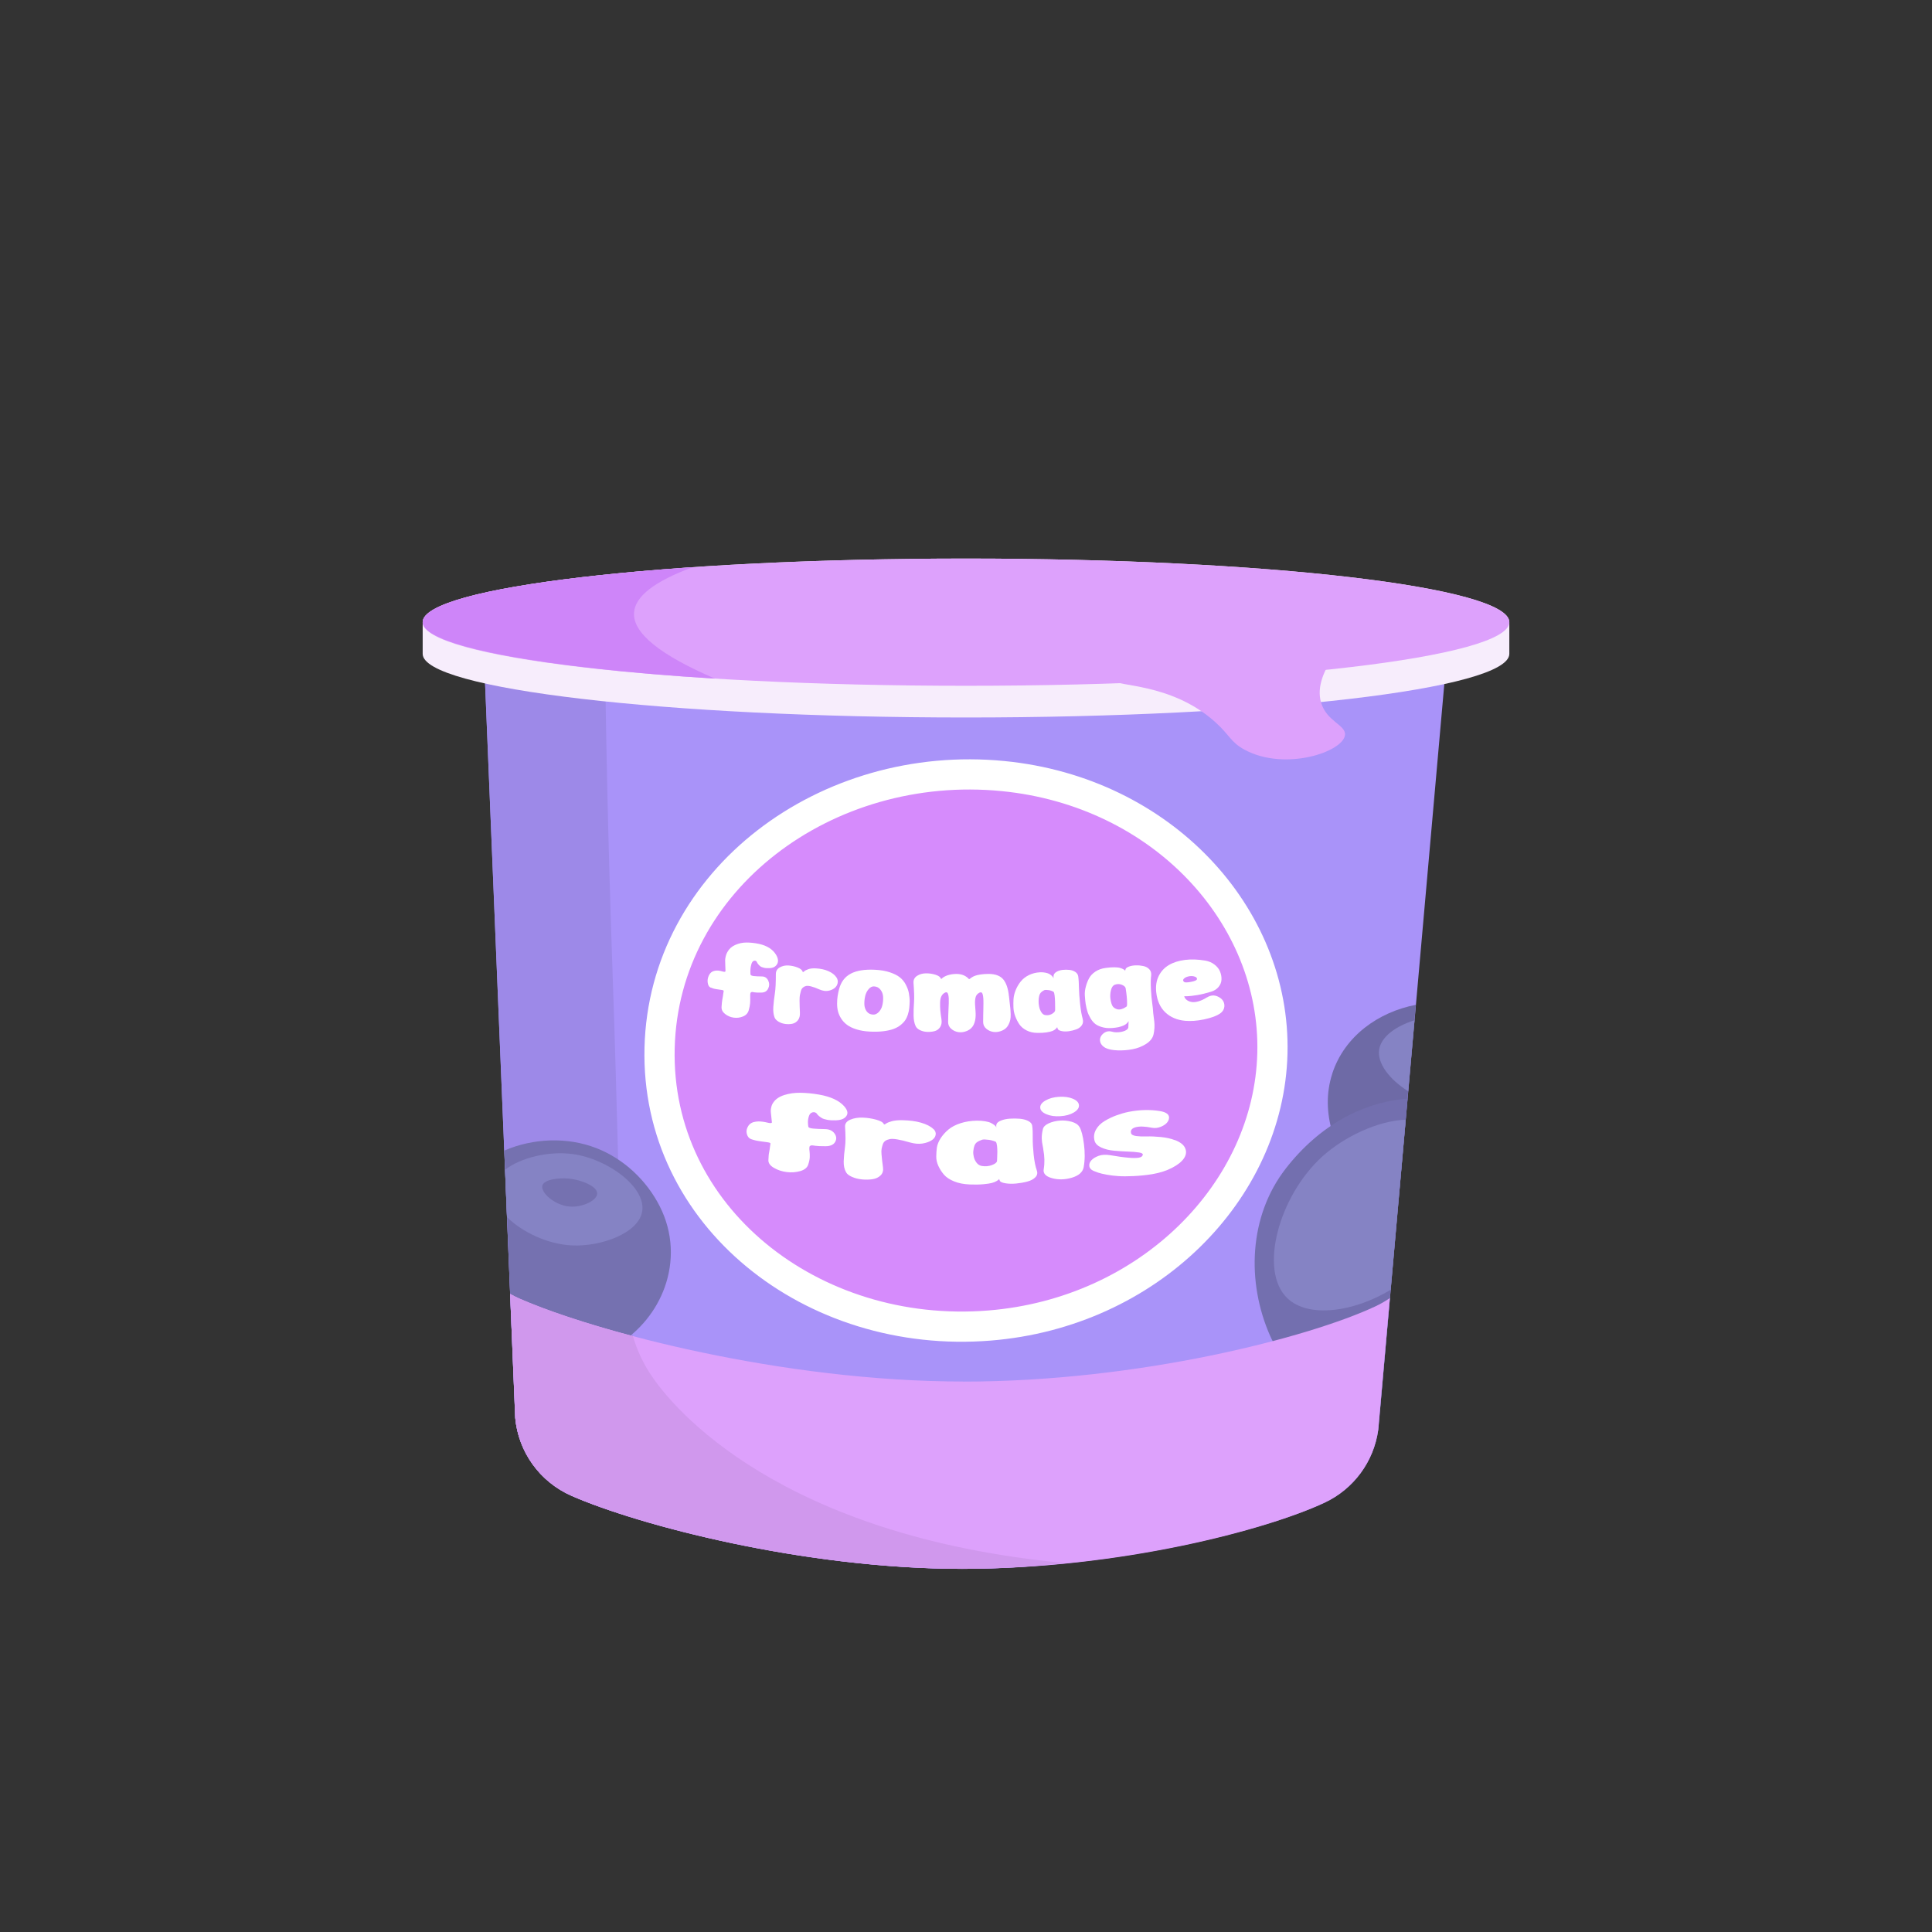 <?xml version="1.0" encoding="UTF-8"?>
<svg id="_Layer_" data-name="&amp;lt;Layer&amp;gt;" xmlns="http://www.w3.org/2000/svg" viewBox="0 0 540 540">
  <rect x="0" y="0" width="540" height="540" fill="#333333" stroke="none"/>
  <defs>
    <style>
      .cls-1 {
        fill: #fff;
      }

      .cls-2 {
        fill: #a993f9;
      }

      .cls-3 {
        fill: #736faf;
      }

      .cls-4 {
        fill: #f7edfc;
      }

      .cls-5 {
        fill: #d098ed;
      }

      .cls-6 {
        fill: #ce85f9;
      }

      .cls-7 {
        fill: #8583c4;
      }

      .cls-8 {
        fill: #dda1fc;
      }

      .cls-9 {
        fill: #9d89e8;
      }

      .cls-10 {
        fill: #d68bfc;
        stroke: #fff;
        stroke-miterlimit: 10;
        stroke-width: 8.44px;
      }

      .cls-11 {
        fill: #63629b;
      }

      .cls-12 {
        fill: none;
      }

      .cls-13 {
        fill: #7571b0;
      }

      .cls-14 {
        fill: #6e6aa6;
      }
    </style>
  </defs>
  <path class="cls-2" d="M385.22,399.69c-1.24,8.87-6.88,16.5-14.99,20.3-16.2,7.6-57.99,18.49-101.33,18.49s-90.63-12.26-109.19-20.43c-8.81-3.88-14.83-12.22-15.7-21.81l-9-219.25,269.34,6.73-19.11,215.96Z"/>
  <path class="cls-10" d="M355.64,294.39c-.96,38.59-34.58,72.52-79.08,76.1-49.65,4-93.38-30.55-92.2-77.62,1.18-47.07,46.61-80.83,96.04-75.95,44.31,4.37,76.21,38.88,75.24,77.47Z"/>
  <polygon class="cls-12" points="383.4 412.8 144.46 407.38 135 177 404.34 183.73 383.4 412.8"/>
  <path class="cls-9" d="M181.45,383.54c-9.37-14.98-7.38-30.38-10.23-111.52-1.3-37.01-1.91-68.99-2.2-94.17l-34.02-.85,9,219.25c.87,9.59,6.89,17.93,15.7,21.81,18.56,8.17,64.81,20.43,109.19,20.43,10.22,0,19.74-.61,28.54-1.64-79.03-7.52-109.37-42.75-115.98-53.31Z"/>
  <path class="cls-4" d="M421.86,173.9c0-9.82-67.99-17.78-151.86-17.78s-151.86,7.96-151.86,17.78v8.86c0,9.82,67.99,17.78,151.86,17.78s151.86-7.96,151.86-17.78v-8.86Z"/>
  <path class="cls-8" d="M421.86,173.9c0,9.82-67.99,17.78-151.86,17.78-83.87,0-151.86-7.96-151.86-17.78,0-9.82,67.99-17.78,151.86-17.78,83.87,0,151.86,7.96,151.86,17.78Z"/>
  <path class="cls-6" d="M177.21,171.25c.29-4.57,5.78-8.81,16.43-12.72-45.15,3.08-75.5,8.81-75.5,15.37s33.14,12.8,81.68,15.77c-15.43-6.64-22.97-12.78-22.61-18.42Z"/>
  <path class="cls-8" d="M311.53,190.15c.02,1.82,15.66,.55,28.02,11.57,4.25,3.79,4.34,5.68,8.36,7.85,11.19,6.04,27.47,.63,28.02-4.13,.32-2.83-5.13-3.72-6.69-9.09-1.32-4.54,1-9.34,3.76-13.22-48.25,3.06-61.49,5.34-61.47,7.02Z"/>
  <g>
    <path class="cls-1" d="M210.67,268.56c-.27,.1-.52,.41-.67,.97-.16,.56-.24,1.07-.26,1.53-.02,.47,0,.89,.02,1.27,.02,.25,.32,.41,.89,.48,.57,.07,1.34,.1,2.29,.11,.82,0,1.41,.39,1.77,1.13,.36,.75,.36,1.5,0,2.25-.35,.75-1,1.12-1.9,1.13-.44,0-.84,.01-1.19,0-.35-.02-.61-.04-.77-.07-.17-.03-.31-.06-.42-.08-.11-.02-.19-.03-.23-.03-.04,0-.08,.02-.12,.03-.04,.02-.14,.06-.23,.13-.09,.07-.14,.28-.16,.54-.02,.27-.02,.6,0,.99,.02,.39,0,.87-.03,1.45-.04,.58-.18,1.24-.39,1.99-.23,.8-.76,1.39-1.61,1.73-.85,.35-1.72,.45-2.62,.32-.9-.13-1.7-.48-2.39-1.03-.7-.55-1.02-1.21-.97-1.98,.03-.43,.06-.82,.09-1.15,.03-.33,.07-.6,.11-.8s.1-.55,.18-1.03c.08-.48,.12-.99,.21-1.4,.03-.15-.1-.27-.45-.33-.35-.06-.85-.13-1.5-.22-.66-.09-1.24-.26-1.76-.49-.39-.18-.65-.62-.75-1.33-.11-.71,.01-1.4,.36-2.1,.34-.69,.88-1.1,1.59-1.23,.29-.06,.6-.08,.9-.06,.31,.02,.58,.06,.82,.13,.24,.06,.46,.12,.66,.17,.2,.05,.35,.06,.46,.03,.11-.03,.17-.09,.18-.19,0-.38-.02-.91-.06-1.61-.04-.69-.05-1.18-.04-1.46,.01-.28,.06-.63,.16-1.04,.09-.42,.24-.81,.45-1.18,.48-.9,1.21-1.57,2.2-2.01,.99-.45,2.03-.67,3.14-.68,1.1,0,2.3,.12,3.55,.39,2.26,.5,3.84,1.55,4.73,3.03,.69,1.15,.75,2.14,.07,2.94-.41,.5-1.03,.76-1.85,.8-.64,.03-1.2,0-1.66-.12-.46-.11-.8-.26-1.01-.44-.21-.18-.4-.37-.57-.58-.17-.21-.28-.39-.34-.56-.06-.16-.17-.28-.34-.35-.17-.07-.36-.05-.54,.02Z"/>
    <path class="cls-1" d="M233.81,273.21c.32,.5,.43,1.03,.31,1.59-.12,.56-.41,1.03-.89,1.4-.48,.37-1.07,.62-1.78,.74-.71,.12-1.49,0-2.33-.35-1.94-.86-3.24-1.19-3.9-.98-.32,.08-.59,.22-.83,.44-.24,.22-.42,.52-.53,.92-.11,.4-.21,.78-.28,1.14-.07,.37-.1,.87-.1,1.52s.02,1.18,.03,1.61c.01,.43,.03,1.03,.07,1.8,.05,.85-.13,1.56-.54,2.1-.42,.54-.96,.88-1.61,1.01-.66,.13-1.33,.14-2.02,.04-.69-.1-1.31-.32-1.87-.67-.56-.35-.92-.76-1.08-1.23-.29-.8-.39-1.77-.31-2.9,.08-1.14,.22-2.38,.43-3.73,.21-1.35,.27-3.18,.27-5.4,0-.84,.39-1.48,1.12-1.88,.73-.4,1.54-.58,2.43-.52,.89,.06,1.74,.25,2.55,.57,.81,.32,1.28,.72,1.39,1.19,.04,.04,.06,.06,.11,.1,.19-.11,.33-.2,.41-.29,.08-.09,.23-.18,.43-.27,.2-.1,.41-.19,.64-.27,.22-.08,.53-.15,.92-.2,.39-.05,.81-.05,1.23-.02,1.21,.07,2.39,.29,3.44,.76,1.05,.46,1.82,1.06,2.3,1.8Z"/>
    <path class="cls-1" d="M254.25,280.02c0,.62-.06,1.23-.11,1.75-.05,.53-.18,1.1-.36,1.71s-.44,1.16-.75,1.64c-.32,.48-.76,.94-1.32,1.39-.56,.45-1.23,.81-1.98,1.09-.76,.28-1.7,.49-2.82,.63-1.12,.14-2.39,.17-3.81,.1-1.39-.07-2.63-.28-3.71-.62-1.08-.34-1.96-.76-2.62-1.25-.66-.49-1.21-1.07-1.64-1.74-.43-.67-.73-1.35-.9-2.02-.18-.68-.26-1.4-.26-2.18,0-.78,.05-1.48,.15-2.11,.1-.63,.23-1.27,.4-1.92,.53-2.04,1.63-3.49,3.29-4.36,1.66-.87,3.91-1.22,6.75-1.08,1.6,.08,2.99,.32,4.18,.72,1.19,.4,2.13,.88,2.81,1.43,.68,.55,1.23,1.23,1.65,2.05,.42,.81,.7,1.59,.83,2.33,.13,.74,.24,1.58,.23,2.45Zm-10.26,3.57c.6,.03,1.14-.21,1.64-.73,.49-.52,.83-1.16,1-1.93,.18-.77,.24-1.54,.2-2.31-.04-.77-.29-1.44-.74-2.01-.45-.57-1.04-.87-1.79-.91-.54-.03-1.04,.22-1.5,.75-.46,.52-.79,1.17-.97,1.92-.18,.76-.26,1.53-.24,2.3,.02,.78,.24,1.45,.65,2.01,.41,.56,1,.86,1.75,.9Z"/>
    <path class="cls-1" d="M282.01,278.43c.04,.39,.1,.99,.2,1.8,.1,.81,.16,1.41,.2,1.8,.04,.39,.06,.88,.08,1.47,.01,.59-.02,1.11-.12,1.56s-.24,.86-.44,1.24c-.35,.77-.93,1.35-1.75,1.72-.82,.37-1.62,.51-2.41,.42-.79-.09-1.48-.39-2.08-.89s-.9-1.13-.9-1.9c0-.52,0-1.12,.02-1.82,.02-.69,.03-1.29,.04-1.8,0-.51,.02-1.04,.02-1.6,0-.56,0-1.03-.03-1.4-.03-.37-.08-.71-.15-1.01-.07-.3-.17-.5-.31-.59-.14-.09-.33-.09-.56-.01-.56,.27-.93,.67-1.09,1.17-.16,.51-.26,1.26-.2,2.16,.09,1.37,.2,2.47,.17,3.17-.04,.99-.24,1.84-.57,2.52-.38,.77-.99,1.33-1.8,1.68-.81,.35-1.61,.48-2.4,.37-.79-.11-1.47-.42-2.06-.93s-.87-1.15-.87-1.92c0-.52,.02-1.12,.04-1.82,.02-.69,.04-1.29,.07-1.8,.03-.51,.05-1.04,.07-1.6,.02-.56,.01-1.03,0-1.4-.02-.37-.07-.71-.14-1.01-.07-.3-.18-.5-.32-.59-.14-.09-.31-.1-.52-.02-.47,.22-.82,.56-1.05,1-.24,.44-.37,1.04-.39,1.8-.02,.76,0,1.46,.05,2.11,.06,.65,.17,1.54,.34,2.66,.12,.85-.01,1.56-.4,2.14-.39,.57-.92,.95-1.59,1.11-.67,.17-1.37,.23-2.09,.19-.72-.04-1.38-.21-1.98-.51-.6-.3-.99-.69-1.19-1.15-.35-.77-.53-1.73-.55-2.87-.02-1.14,.02-2.39,.12-3.76,.1-1.36,.02-3.19-.14-5.41-.06-.84,.28-1.5,.99-1.96,.71-.46,1.53-.69,2.46-.7,.93-.01,1.81,.11,2.66,.38,.85,.26,1.36,.62,1.53,1.08,.05,.06,.09,.1,.11,.11,.02,.01,.07-.01,.13-.08,.06-.06,.15-.14,.25-.23,.1-.09,.24-.19,.42-.29,.18-.1,.39-.2,.63-.3,.24-.1,.56-.2,.94-.29,.38-.09,.81-.16,1.26-.19,1.66-.13,2.97,.28,3.89,1.19,0-.1,.04-.06,.11,.12,.03,.04,.05,.06,.08,.09,.08,.04,.17,.02,.27-.06,.1-.08,.27-.2,.5-.36,.23-.16,.51-.31,.86-.45,.34-.15,.85-.27,1.52-.38,.67-.11,1.46-.18,2.34-.18,1.94,0,3.34,.54,4.17,1.57,.83,1.04,1.35,2.6,1.55,4.66Z"/>
    <path class="cls-1" d="M302.6,284.76c.2,.67,.13,1.27-.22,1.79-.35,.52-.86,.9-1.52,1.15-.67,.25-1.37,.42-2.1,.53-.73,.1-1.4,.09-1.99-.03-.6-.12-.97-.32-1.11-.58-.07-.22-.11-.33-.18-.55-.02,.04-.05,.1-.09,.18-.03,.07-.17,.21-.39,.41-.23,.2-.51,.37-.86,.51-.35,.14-.89,.27-1.64,.39-.74,.11-1.61,.16-2.58,.14-1.13-.02-2.13-.25-3-.7-.87-.45-1.53-1.01-2-1.69-.46-.68-.85-1.44-1.16-2.27-.31-.83-.47-1.65-.5-2.47-.02-.82-.03-1.61,.02-2.31,.06-.87,.29-1.76,.64-2.6,.35-.84,.81-1.62,1.39-2.34,.58-.72,1.33-1.31,2.25-1.77,.93-.46,1.97-.73,3.1-.79,.58-.03,1.12,.01,1.61,.12,.49,.1,.86,.24,1.13,.41,.26,.17,.48,.35,.66,.53,.17,.18,.29,.34,.35,.48,.03,.07,.05,.11,.09,.18-.07-.31-.07-.61,0-.9,.08-.38,.37-.7,.85-.98,.48-.27,1.04-.44,1.67-.51,.63-.07,1.26-.07,1.89,0,.63,.07,1.17,.26,1.64,.57,.47,.31,.75,.74,.82,1.24,.13,.9,.18,2,.2,3.22,.03,1.22,.13,2.71,.32,4.48,.19,1.76,.43,3.15,.73,4.17Zm-7.69-2.4c0-.13,0-.44,0-.87,0-.43,0-.95-.02-1.54-.02-.59-.06-1.15-.12-1.67-.06-.52-.15-.87-.26-1.03-.05-.04-.11-.08-.18-.12-.07-.04-.22-.1-.47-.2-.25-.09-.48-.15-.68-.18-.21-.03-.46-.06-.76-.07-.3-.02-.53,.04-.71,.17-.35,.18-.63,.38-.82,.61-.2,.23-.34,.52-.43,.89-.09,.37-.16,.87-.17,1.48-.01,.49,.05,1.02,.16,1.56,.11,.55,.31,1.04,.59,1.5,.28,.45,.62,.73,1.01,.81,.7,.14,1.36,.04,1.94-.29,.58-.33,.92-.71,.92-1.05Z"/>
    <path class="cls-1" d="M314.59,270.89c.11-.3,.45-.55,1.01-.75,.56-.2,1.19-.3,1.91-.32,.71-.02,1.41,.05,2.09,.2,.68,.15,1.23,.45,1.65,.91,.42,.46,.58,1.03,.5,1.7-.13,1.07-.14,2.37-.06,3.89,.08,1.52,.2,2.79,.35,3.8,.16,1.01,.23,1.99,.29,2.86,.01,.16,.06,.49,.12,.97,.06,.48,.12,.95,.18,1.42,.06,.46,.07,1.04,.04,1.73-.04,.69-.13,1.34-.28,1.93-.26,1-.97,1.87-2.1,2.58-1.13,.71-2.39,1.2-3.77,1.46-1.38,.26-2.77,.36-4.16,.31-1.39-.05-2.54-.27-3.33-.67-.93-.48-1.46-1.19-1.56-1.97-.1-.78,.21-1.47,.9-2.06,.69-.59,1.5-.77,2.42-.53,.49,.15,1.07,.21,1.74,.17,.67-.04,1.29-.17,1.87-.41,.57-.24,.9-.55,.97-.93,.03-.71,.05-1.07,.08-1.78-.02,.02-.05,.07-.09,.13-.03,.07-.13,.19-.28,.37-.16,.18-.36,.35-.61,.51-.25,.16-.62,.32-1.1,.48-.49,.17-1.04,.28-1.63,.35-1.21,.16-2.31,.17-3.24-.04-.94-.21-1.68-.52-2.24-.91-.55-.4-1.04-.95-1.45-1.66-.41-.71-.71-1.35-.87-1.92-.17-.57-.36-1.29-.49-2.11-.11-.68-.17-1.46-.23-2.27s.03-1.66,.26-2.52c.23-.87,.53-1.66,.92-2.38,.39-.72,.98-1.34,1.77-1.87,.79-.52,1.73-.86,2.81-1.01,.93-.13,1.76-.2,2.49-.19,.73,.01,1.28,.07,1.64,.19,.37,.11,.67,.24,.9,.37,.23,.14,.37,.25,.43,.35,.04,.07,.06,.11,.09,.18-.06-.08-.03-.27,.08-.57Zm.33,10.42c.11-.24,.14-.77,.09-1.6-.05-.83-.11-1.56-.2-2.2s-.14-1.08-.19-1.32c-.08-.36-.44-.68-1.05-.94-.62-.26-1.28-.27-1.97-.02-.52,.19-.89,.71-1.09,1.55-.2,.85-.25,1.68-.13,2.47,.14,.92,.35,1.57,.58,1.95,.24,.38,.64,.67,1.21,.87,.43,.11,.84,.11,1.25-.01,.41-.12,.76-.27,1.06-.47,.18-.12,.27-.17,.44-.29Z"/>
    <path class="cls-1" d="M337.33,278.8c1.02-.65,2.04-.74,3.08-.25,1.04,.49,1.64,1.2,1.78,2.13,.15,.93-.21,1.86-1.02,2.48-1.04,.79-2.72,1.36-4.66,1.77-1.94,.41-3.69,.52-5.24,.39-2.24-.2-4.1-.98-5.55-2.35-1.45-1.37-2.29-3.26-2.55-5.65-.18-1.73,.05-3.24,.7-4.54,.65-1.3,1.59-2.31,2.84-3.05,1.25-.74,2.75-1.21,4.5-1.43s3.66-.15,5.71,.2c.98,.18,1.83,.55,2.55,1.11,.72,.56,1.24,1.2,1.53,1.93,.3,.73,.44,1.47,.41,2.22-.02,.75-.29,1.44-.8,2.07-.51,.64-1.22,1.08-2.09,1.35-1.37,.42-2.7,.76-3.96,.96-1.26,.2-2.17,.3-2.75,.31-.33,0-.49,0-.82,0,.1,.41,.33,.75,.69,1.03,.36,.28,.8,.47,1.33,.57,.52,.1,1.17,.05,1.93-.16,.76-.21,1.56-.58,2.38-1.11Zm-4.83-5.95c-.7,.1-1.23,.33-1.57,.66-.34,.33-.33,.64,.02,.94,.2,.18,.81,.19,1.83,0,1.02-.18,1.6-.41,1.74-.68,.08-.16,.06-.32-.08-.49-.14-.17-.39-.3-.75-.39-.36-.09-.77-.11-1.19-.05Z"/>
  </g>
  <g>
    <path class="cls-1" d="M227.01,310.94c-.39,.1-.72,.43-.91,1.01-.19,.58-.28,1.12-.28,1.62,0,.49,.04,.94,.11,1.34,.05,.27,.49,.45,1.33,.53,.84,.08,1.95,.13,3.34,.15,1.19,.02,2.08,.43,2.65,1.22,.57,.79,.63,1.59,.17,2.38-.46,.79-1.37,1.18-2.69,1.18-.64,0-1.22,0-1.73-.03s-.89-.06-1.13-.09-.45-.07-.62-.09c-.17-.03-.28-.04-.34-.03-.06,0-.11,.02-.17,.03-.06,.02-.19,.05-.33,.13-.12,.07-.19,.29-.2,.57-.01,.28,.01,.63,.07,1.04,.05,.41,.07,.92,.05,1.53-.02,.61-.18,1.31-.44,2.1-.28,.84-1.02,1.45-2.24,1.8-1.21,.34-2.48,.43-3.8,.26-1.32-.17-2.5-.56-3.55-1.18-1.05-.61-1.56-1.33-1.53-2.14,.02-.46,.04-.86,.07-1.21,.02-.35,.06-.63,.11-.84s.11-.58,.19-1.08,.11-1.06,.21-1.48c.04-.15-.16-.29-.67-.37s-1.24-.17-2.19-.3c-.96-.13-1.82-.33-2.58-.61-.58-.21-.97-.7-1.17-1.45-.2-.75-.06-1.49,.4-2.21,.46-.72,1.21-1.12,2.24-1.23,.42-.05,.86-.06,1.3-.02,.45,.04,.85,.1,1.19,.17,.35,.08,.67,.15,.96,.21,.29,.06,.52,.08,.67,.05,.15-.02,.24-.09,.25-.2-.03-.4-.09-.97-.18-1.71-.09-.74-.14-1.26-.14-1.55,0-.3,.06-.66,.17-1.1,.11-.44,.3-.85,.58-1.23,.64-.93,1.66-1.61,3.06-2.05,1.4-.44,2.9-.64,4.49-.62,1.6,.02,3.32,.18,5.16,.5,3.31,.57,5.66,1.69,7.05,3.25,1.09,1.23,1.23,2.26,.31,3.11-.56,.53-1.44,.8-2.63,.84-.93,.03-1.74-.02-2.42-.15-.68-.13-1.18-.29-1.49-.48-.32-.19-.6-.4-.86-.62-.26-.22-.43-.42-.53-.59s-.27-.3-.52-.38c-.25-.08-.52-.06-.78,0Z"/>
    <path class="cls-1" d="M260.93,315.58c.51,.51,.71,1.07,.58,1.67-.12,.6-.52,1.1-1.18,1.51-.67,.41-1.51,.7-2.52,.86-1.02,.16-2.16,.06-3.43-.29-2.9-.84-4.81-1.17-5.76-.93-.45,.09-.85,.25-1.18,.48s-.56,.56-.7,.98c-.14,.42-.24,.82-.32,1.21-.08,.39-.09,.93-.03,1.6,.06,.68,.11,1.25,.17,1.7,.05,.45,.13,1.09,.24,1.9,.13,.9-.07,1.65-.64,2.23s-1.33,.94-2.28,1.09c-.95,.14-1.94,.16-2.95,.06-1.01-.1-1.95-.33-2.78-.7-.84-.37-1.4-.8-1.67-1.3-.48-.84-.69-1.87-.66-3.07,.04-1.2,.16-2.52,.36-3.94,.21-1.43,.17-3.37,.02-5.71-.06-.89,.46-1.56,1.49-1.99s2.2-.61,3.49-.56c1.29,.05,2.54,.25,3.74,.58s1.91,.74,2.1,1.23c.06,.04,.1,.06,.16,.11,.27-.12,.46-.22,.57-.31,.12-.09,.32-.19,.6-.3,.28-.11,.58-.21,.9-.3,.32-.09,.76-.17,1.32-.23,.56-.06,1.16-.07,1.78-.05,1.78,.04,3.5,.23,5.06,.68,1.56,.45,2.73,1.05,3.49,1.8Z"/>
    <path class="cls-1" d="M289.79,327.16c.26,.71,.13,1.34-.4,1.89-.53,.55-1.29,.95-2.28,1.21-.99,.26-2.03,.44-3.1,.54-1.08,.1-2.05,.08-2.92-.06-.87-.14-1.4-.35-1.6-.63-.1-.23-.15-.35-.24-.58-.04,.04-.09,.11-.14,.18-.05,.08-.25,.22-.6,.42-.34,.2-.77,.37-1.29,.51-.51,.14-1.32,.26-2.42,.36-1.1,.1-2.36,.12-3.78,.06-1.65-.07-3.11-.35-4.35-.86-1.25-.51-2.19-1.14-2.83-1.88-.64-.74-1.16-1.56-1.57-2.45-.4-.89-.6-1.77-.58-2.63,.02-.86,.05-1.7,.16-2.44,.13-.91,.53-1.83,1.09-2.7,.56-.86,1.28-1.66,2.16-2.4,.88-.73,2.01-1.32,3.38-1.76,1.37-.44,2.89-.69,4.55-.71,.84-.01,1.62,.05,2.33,.17,.7,.12,1.24,.28,1.62,.47,.37,.19,.68,.38,.93,.57,.25,.19,.41,.36,.48,.51,.05,.08,.07,.12,.11,.19-.08-.33-.07-.65,.04-.95,.14-.39,.57-.73,1.28-1.01,.71-.28,1.53-.45,2.45-.51,.92-.06,1.83-.05,2.74,.02,.91,.08,1.69,.28,2.35,.61,.66,.33,1.06,.78,1.14,1.31,.14,.94,.17,2.11,.15,3.4s.07,2.86,.26,4.72c.2,1.86,.49,3.33,.88,4.4Zm-11.12-2.61c.01-.14,.01-.46,.04-.92,.03-.46,.04-1,.05-1.62,0-.62-.02-1.21-.09-1.77s-.18-.92-.33-1.09c-.08-.04-.16-.08-.26-.13-.09-.04-.32-.11-.68-.22-.36-.1-.69-.17-.99-.21-.3-.04-.67-.07-1.1-.1-.43-.03-.78,.03-1.04,.16-.52,.18-.93,.39-1.23,.62-.3,.23-.52,.54-.67,.92-.15,.38-.27,.92-.33,1.56-.05,.51,.01,1.08,.15,1.65,.14,.58,.4,1.11,.78,1.6,.38,.49,.87,.79,1.43,.89,1.02,.17,1.98,.08,2.85-.25,.87-.33,1.38-.73,1.4-1.09Z"/>
    <path class="cls-1" d="M300.15,310.94c-1.01,.6-2.28,.95-3.79,1.04-1.51,.1-2.82-.09-3.91-.56-1.1-.47-1.66-1.08-1.7-1.83s.46-1.42,1.49-2.01c1.03-.59,2.29-.93,3.78-1.02,1.49-.09,2.78,.09,3.85,.54,1.08,.46,1.65,1.06,1.7,1.81,.06,.75-.42,1.43-1.43,2.03Zm1.55,3.99c.57,.99,.99,2.63,1.27,4.88,.29,2.24,.29,4.43-.08,6.43-.25,1.36-1.38,2.36-3.31,2.93-1.92,.57-3.78,.61-5.54,.13-1.76-.48-2.52-1.32-2.32-2.48,.3-1.77,.25-3.62-.11-5.5,0-.15-.06-.48-.16-.99-.1-.51-.17-.87-.19-1.07-.03-.21-.05-.53-.08-.96-.02-.44,0-.86,.05-1.28,.05-.42,.14-.89,.26-1.42,.15-.66,.7-1.2,1.64-1.63,.94-.42,1.98-.67,3.1-.76s2.22,.03,3.28,.32c1.06,.3,1.8,.77,2.17,1.42Z"/>
    <path class="cls-1" d="M328.35,318.63c1.53,.58,2.5,1.34,2.91,2.29,.4,.94,.3,1.89-.33,2.82-.62,.94-1.72,1.82-3.3,2.65-1.58,.83-3.46,1.44-5.57,1.79-1.82,.3-3.59,.46-5.27,.54-1.68,.08-3.09,.08-4.24,0-1.15-.07-2.23-.21-3.26-.4-1.02-.19-1.78-.38-2.28-.54-.49-.17-.94-.33-1.34-.5-.72-.31-1.12-.76-1.2-1.35-.08-.58,.11-1.13,.59-1.64,.47-.51,1.16-.92,2.04-1.24,.89-.32,1.97-.37,3.25-.16,1.08,.18,2,.32,2.73,.43,.74,.1,1.46,.19,2.18,.25,.71,.07,1.29,.1,1.74,.1,.44,0,.84-.03,1.2-.08,.36-.05,.64-.14,.83-.27,.2-.13,.32-.31,.37-.5,.1-.34-.24-.58-1.06-.7-.82-.13-1.86-.21-3.12-.25-1.26-.04-2.56-.13-3.89-.25-1.33-.12-2.5-.42-3.53-.89-1.03-.47-1.66-1.11-1.87-1.89-.29-1.08-.15-2.12,.39-3.09,.54-.97,1.34-1.77,2.4-2.41,1.06-.64,2.17-1.18,3.34-1.6,1.17-.42,2.32-.76,3.44-.98,3.03-.59,5.92-.65,8.59-.23,2.06,.33,2.91,1.09,2.61,2.27-.23,.87-.94,1.59-2.16,2.1-.9,.38-1.77,.48-2.63,.3-1.9-.38-3.39-.43-4.48-.14-1.1,.3-1.53,.88-1.28,1.72,.11,.38,.6,.63,1.44,.75,.84,.11,1.82,.15,2.94,.11,1.11-.04,2.42,.01,3.92,.16,1.5,.15,2.8,.43,3.89,.86Z"/>
  </g>
  <path class="cls-14" d="M372.38,300.08c-1.8,5.51-1.55,11.13,0,16.39,1.79,6.04,9.71,12.1,18.75,16.38l4.6-52c-10.48,2.02-19.95,8.76-23.36,19.22Z"/>
  <path class="cls-7" d="M385.48,293.34c-.61,3.87,2.91,8.39,8.12,11.68l1.76-19.85c-5.19,1.62-9.31,4.57-9.88,8.17Z"/>
  <path class="cls-11" d="M158.86,331.67c1.5,.19,2.62,1.15,2.5,2.16-.12,1.01-1.44,1.67-2.95,1.49-1.5-.19-2.62-1.15-2.5-2.16s1.44-1.67,2.95-1.49Z"/>
  <path class="cls-3" d="M359.36,326.63c-10.32,13.29-11.01,31.73-4.33,46.8,5.01,11.3,17.96,17.5,30.75,20.01l7.64-86.38c-12.43,.97-24.61,7.4-34.07,19.58Z"/>
  <path class="cls-7" d="M369.56,323.27c-12.02,10.9-17.84,31.75-9.78,39.55,5.88,5.69,18.6,3.92,28.91-2.32l4.21-47.55c-7.88,.32-17.24,4.79-23.34,10.32Z"/>
  <path class="cls-13" d="M172.66,375.87c6.24-3.86,10.8-9.6,13.12-16.06,2.58-7.18,2.38-15.26-1.39-22.67-3.69-7.27-10.07-13.26-17.69-16.23-8.21-3.2-17.73-2.78-25.76,.68l2.03,49.53c11.16,5.4,24.22,8.13,29.69,4.75Z"/>
  <path class="cls-7" d="M179.5,338.58c1.09-6.71-9.52-14.65-19.39-16.01-6.7-.92-14.57,.98-18.95,4.39l.54,13.22c4.24,4.18,11.33,7.61,18.22,7.92,8.06,.37,18.58-3.4,19.58-9.53Zm-20.34-1.35c-4.19-.37-8.1-3.92-7.57-5.86,.49-1.79,4.75-2.17,7.28-1.96,3.52,.3,8.08,2.13,8.05,4.19-.03,1.93-4.14,3.95-7.76,3.63Z"/>
  <path class="cls-12" d="M385.22,399.69c-1.24,8.87-6.88,16.5-14.99,20.3-16.2,7.6-57.99,18.49-101.33,18.49s-90.63-12.26-109.19-20.43c-8.81-3.88-14.83-12.22-15.7-21.81l-9-219.25,269.34,6.73-19.11,215.96Z"/>
  <g>
    <path class="cls-8" d="M269.23,386.14c-50.45,0-103.03-13.94-124.13-23.22-.87-.38-1.71-.82-2.52-1.27l1.42,34.61c.87,9.59,6.89,17.93,15.7,21.81,18.56,8.17,64.81,20.43,109.19,20.43s85.13-10.9,101.33-18.49c8.11-3.8,13.75-11.43,14.99-20.3l3.26-36.89c-1.28,.87-2.63,1.65-4.06,2.32-18.42,8.64-65.93,21.02-115.2,21.02Z"/>
    <path class="cls-5" d="M181.45,383.54c-1.97-3.14-3.43-6.31-4.55-10.09-13.44-3.56-24.5-7.32-31.8-10.53-.87-.38-1.71-.82-2.52-1.27l1.42,34.61c.44,4.79,2.16,9.28,4.88,13.04,.68,.94,1.42,1.84,2.22,2.69,.46,.49,.94,.95,1.44,1.4,1.33,1.21,2.79,2.29,4.37,3.22,.9,.53,1.83,1.02,2.8,1.45,8.01,3.52,21.18,7.81,37.12,11.54,.48,.11,.97,.23,1.46,.34,1.82,.42,3.67,.83,5.55,1.23,1.86,.4,3.76,.78,5.68,1.16,1.86,.36,3.74,.72,5.65,1.06,.45,.08,.91,.16,1.36,.24,2.14,.38,4.32,.74,6.51,1.08,.41,.06,.81,.13,1.22,.19,2.13,.32,4.28,.63,6.45,.92,12.42,1.65,25.38,2.68,38.2,2.68h0c1.29,0,2.59-.01,3.88-.03,8.76-.13,16.98-.71,24.66-1.61-79.03-7.52-109.37-42.75-115.98-53.31Z"/>
  </g>
</svg>